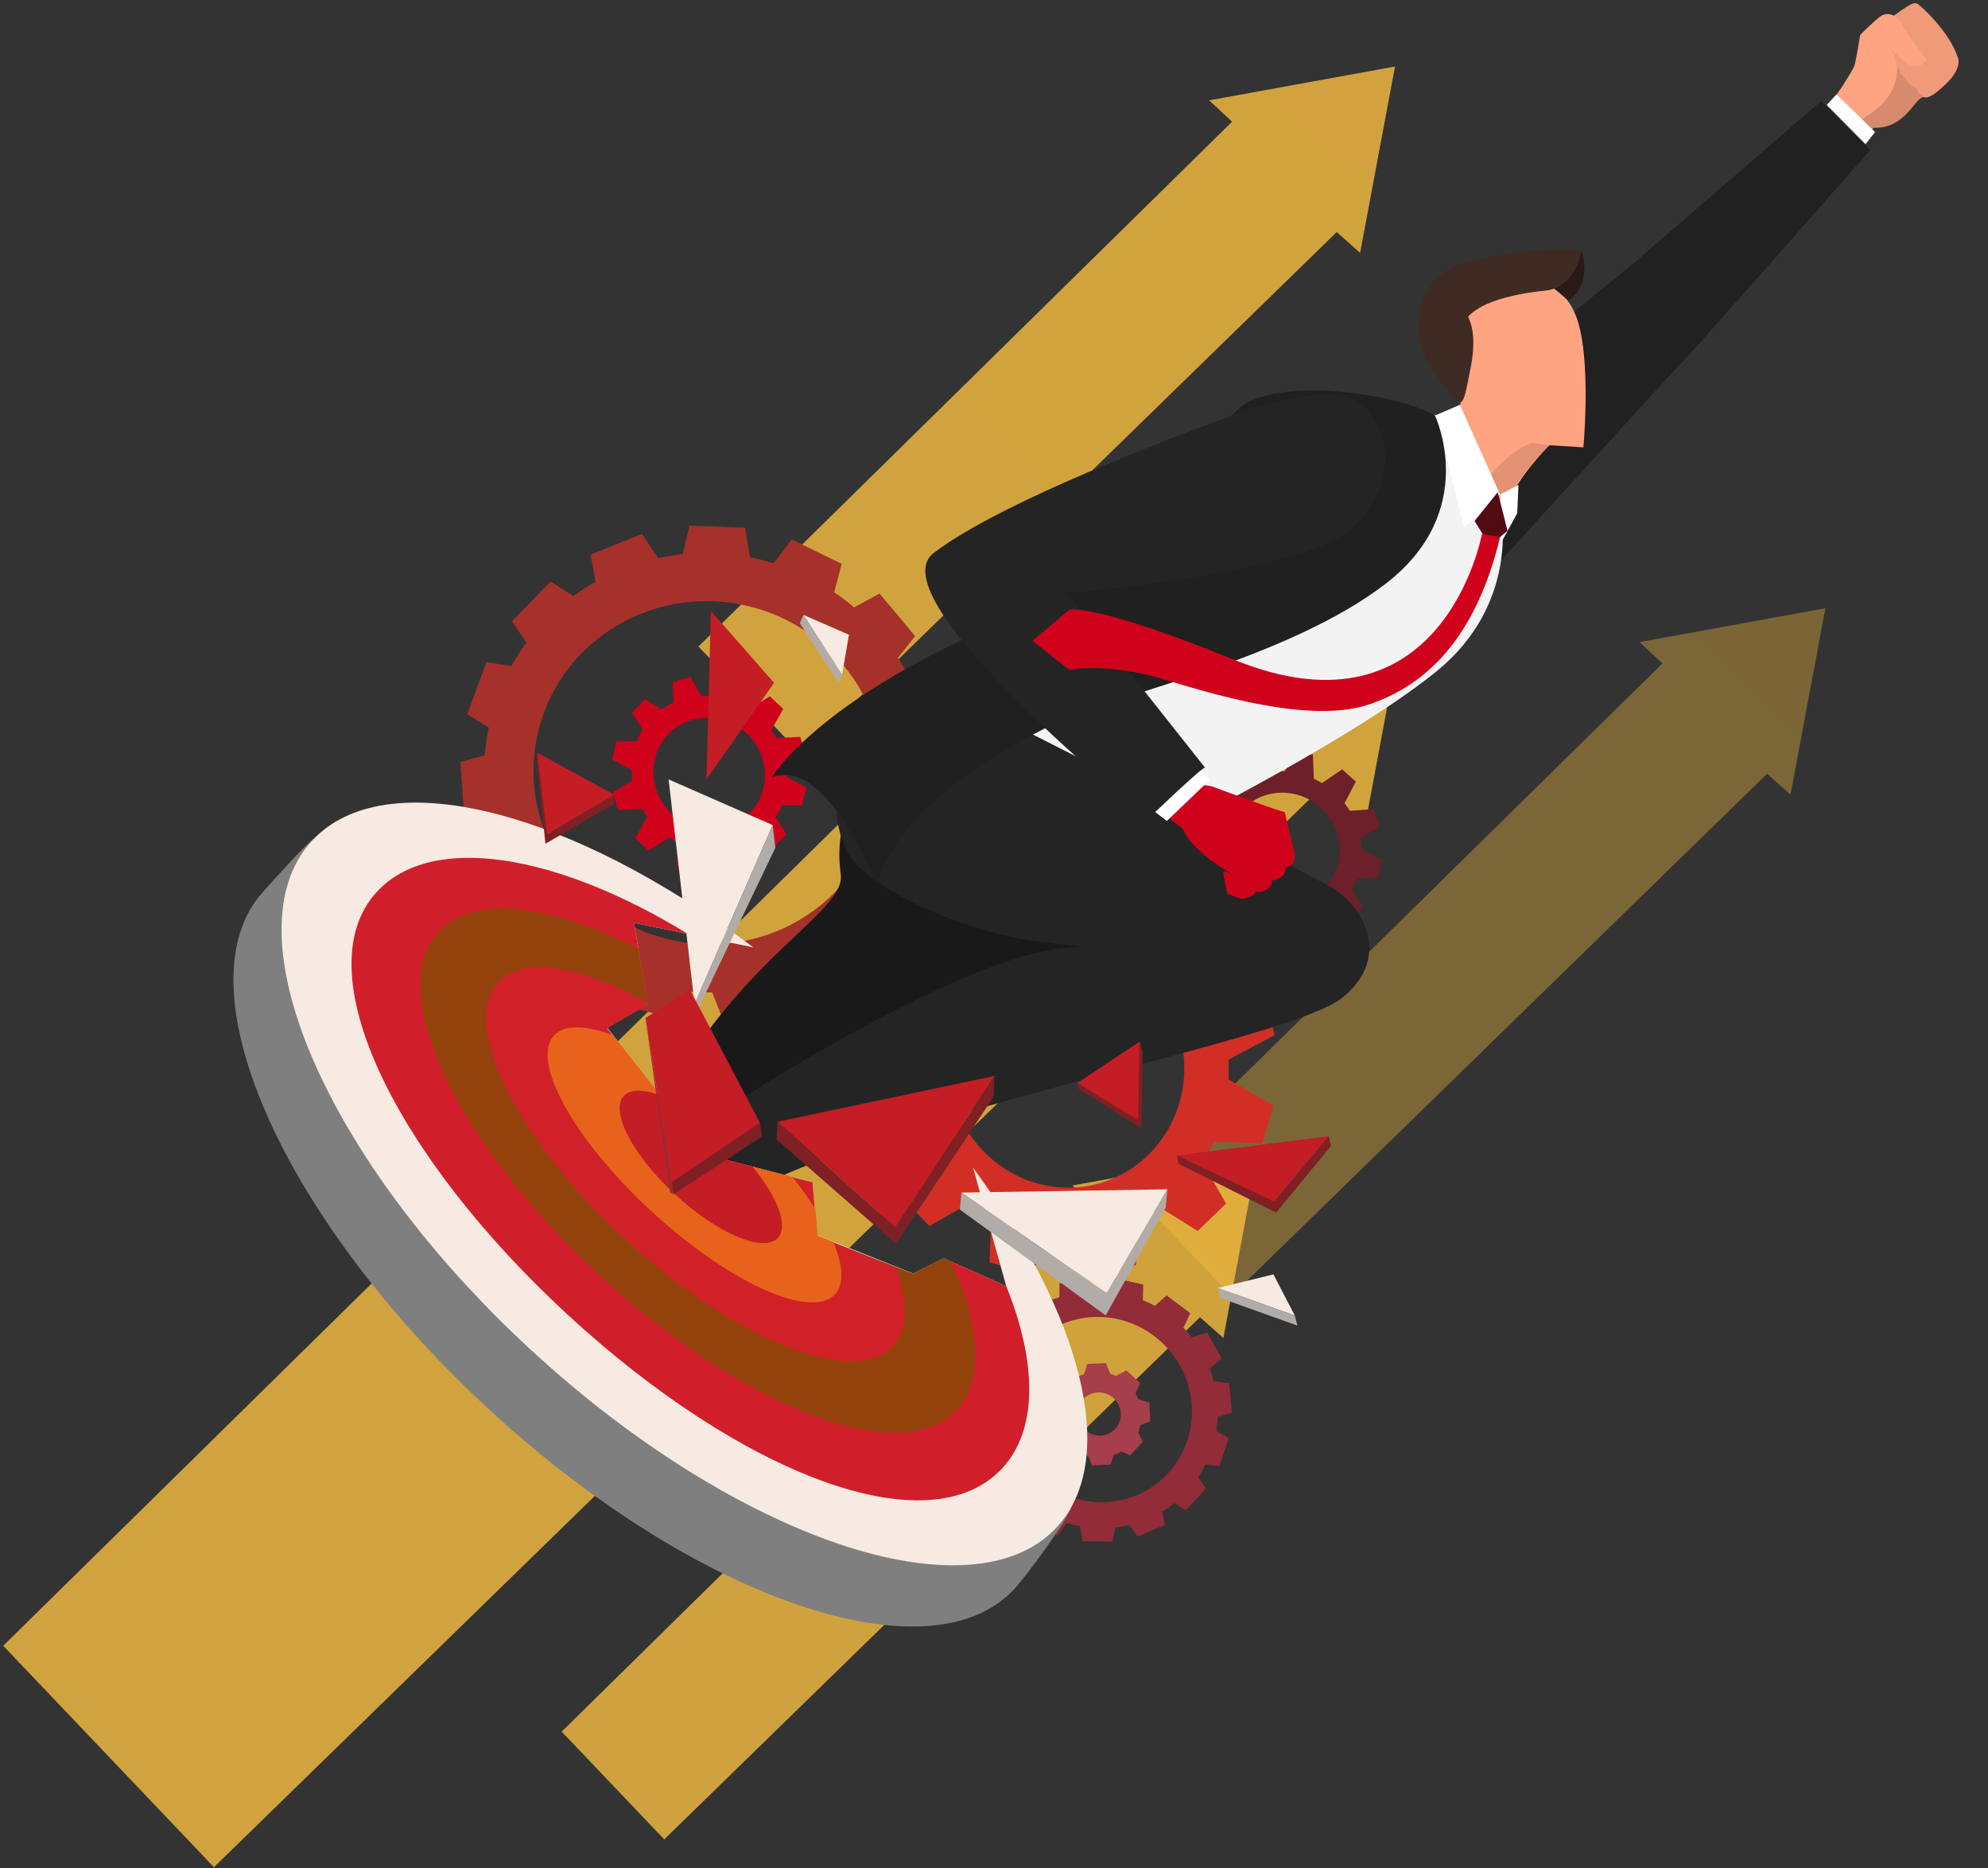 <svg width="448" height="421" viewBox="0 0 448 421" fill="none" xmlns="http://www.w3.org/2000/svg">
<rect x="0" y="0" width="448" height="421" fill="#333333" stroke="none"/>
<g opacity="0.352">
<path d="M411.354 137.063L369.47 144.689L374.632 149.499L254.379 267.758L277.491 292.043L398.214 174.371L403.493 179.064L411.354 137.063Z" fill="url(#paint0_linear_410_1005)"/>
</g>
<g opacity="0.766">
<path d="M283.552 259.514L241.669 267.14L246.831 271.95L126.578 390.209L149.69 414.494L270.412 296.822L275.692 301.515L283.552 259.514Z" fill="url(#paint1_linear_410_1005)"/>
</g>
<g opacity="0.77">
<path d="M323.278 102.307L237.215 117.977L247.822 127.861L0.724 370.861L48.215 420.763L296.278 178.968L307.126 188.611L323.278 102.307Z" fill="url(#paint2_linear_410_1005)"/>
</g>
<g opacity="0.77">
<path d="M314.371 14.988L272.488 22.613L277.65 27.424L157.396 145.682L180.509 169.967L301.231 52.295L306.51 56.988L314.371 14.988Z" fill="url(#paint3_linear_410_1005)"/>
</g>
<path d="M215.476 175.806L213.713 188.195L208.034 188.536C207.424 190.577 206.691 192.551 205.841 194.448L209.983 198.39L203.332 208.988L197.783 206.903C196.434 208.419 194.989 209.845 193.464 211.182L195.773 216.783L185.387 223.763L180.825 219.264C179.094 220.034 177.311 220.711 175.5 221.284L175.316 227.814L162.987 229.967L160.513 223.655C158.72 223.668 156.908 223.584 155.092 223.402L152.139 229.566L139.999 226.515L140.308 219.692C138.624 218.988 136.992 218.206 135.413 217.348L130.248 221.744L120.4 214.02L123.323 208.183C121.994 206.817 120.748 205.381 119.583 203.882L113.437 205.689L107.585 194.63L112.264 190.787C111.553 188.89 110.958 186.954 110.485 184.975L104.614 184.192L103.759 171.707L109.267 170.189C109.418 168.112 109.704 166.027 110.133 163.941L105.289 160.958L109.595 149.21L115.258 150.07C116.277 148.229 117.41 146.477 118.642 144.811L115.359 140.017L124.067 131.033L129.212 134.324C130.807 133.155 132.481 132.084 134.204 131.114L133.082 124.982L144.693 120.317L148.292 125.779C150.109 125.385 151.958 125.088 153.828 124.895L155.386 118.452L167.894 118.909L169.003 125.591C169.886 125.763 170.773 125.962 171.666 126.184C172.554 126.41 173.43 126.654 174.296 126.921L178.427 121.556L189.666 127.062L187.994 133.473C189.556 134.525 191.041 135.663 192.46 136.867L198.211 133.757L206.237 143.359L202.346 148.229C203.409 149.903 204.375 151.637 205.23 153.417L211.315 152.95L214.743 164.986L209.583 167.66C209.881 169.717 210.048 171.792 210.077 173.894L215.476 175.806ZM169.025 136.683C147.902 131.375 126.566 143.832 121.37 164.51C116.17 185.186 129.085 206.253 150.209 211.562C171.332 216.871 192.675 204.413 197.866 183.735C203.063 163.059 190.152 141.996 169.025 136.683Z" fill="#A5312A"/>
<path d="M224.631 195.572L233.27 193.424L237.79 201.925C239.94 201.824 242.075 201.926 244.176 202.219L249.104 193.716L257.663 196.177L257.297 206.766C258.848 207.661 260.338 208.676 261.756 209.794L271.23 204.343L277.415 210.757L271.234 220.65C271.979 221.912 272.669 223.23 273.282 224.596L285.081 224.616L287.228 233.258L276.807 238.795C276.904 240.29 276.916 241.774 276.843 243.239L286.937 249.091L284.476 257.648L273.549 257.267C272.817 258.921 271.972 260.513 271.023 262.033L276.308 271.216L269.898 277.397L261.567 272.192C259.846 273.431 258.008 274.519 256.062 275.437L256.04 285.062L247.399 287.209L242.88 278.71C240.73 278.809 238.595 278.709 236.494 278.416L231.565 286.919L223.008 284.458L223.378 273.864C221.827 272.969 220.336 271.954 218.918 270.836L209.442 276.287L203.263 269.876L209.442 259.984C208.695 258.717 208.012 257.399 207.396 256.037L195.596 256.017L193.45 247.376L203.87 241.831C203.771 240.34 203.76 238.853 203.831 237.391L193.741 231.535L196.202 222.978L207.127 223.36C207.859 221.706 208.702 220.117 209.65 218.597L204.369 209.41L210.783 203.225L219.113 208.437C220.835 207.199 222.676 206.106 224.623 205.189L224.631 195.572ZM214.61 246.707C218.255 261.377 232.724 270.404 246.928 266.878C261.137 263.346 269.696 248.592 266.05 233.921C262.407 219.25 247.938 210.223 233.729 213.754C219.531 217.28 210.97 232.04 214.61 246.707Z" fill="#D12F25"/>
<path d="M257.548 324.839L254.722 327.947L252.696 327.102C252.136 327.443 251.541 327.718 250.936 327.932L250.298 330.029L246.102 330.231L245.248 328.145C244.66 327.988 244.075 327.774 243.511 327.504L241.509 328.574L238.4 325.746L239.277 323.652C238.954 323.117 238.683 322.555 238.471 321.982L236.313 321.329L236.111 317.133L238.139 316.302C238.293 315.673 238.514 315.063 238.797 314.47L237.763 312.54L240.59 309.431L242.73 310.325C243.242 310.043 243.775 309.813 244.326 309.631L245.019 307.348L249.215 307.152L250.213 309.578C250.641 309.708 251.063 309.867 251.475 310.06L253.82 308.808L256.93 311.636L255.903 314.089C256.131 314.482 256.33 314.887 256.503 315.3L259.012 316.063L259.208 320.261L257.002 321.164C256.875 321.729 256.695 322.283 256.461 322.815L257.548 324.839ZM251.354 321.953C253.144 319.983 252.965 316.91 250.953 315.078C248.941 313.247 245.86 313.362 244.07 315.327C242.283 317.29 242.457 320.371 244.47 322.201C246.482 324.031 249.561 323.923 251.354 321.953Z" fill="#A73E4B"/>
<path d="M271.794 335.401L267.245 340.299L264.652 338.719C263.763 339.428 262.836 340.075 261.885 340.648L262.499 343.637L256.35 346.263L254.553 343.656C253.497 343.912 252.43 344.099 251.355 344.219L250.664 347.383L243.979 347.283L243.35 343.916C242.353 343.731 241.365 343.482 240.396 343.183L238.325 345.99L232.257 343.177L233.097 339.65C232.304 339.109 231.534 338.522 230.79 337.888L227.617 339.695L223.221 334.656L225.435 331.752C224.908 330.933 224.435 330.092 224.003 329.235L220.396 329.589L218.428 323.198L221.491 321.528C221.321 320.526 221.212 319.515 221.158 318.504L217.907 317.424L218.705 310.788L221.928 310.527C222.192 309.478 222.523 308.446 222.916 307.432L220.577 305.296L224.007 299.559L226.887 300.573C227.583 299.711 228.344 298.878 229.171 298.093L227.952 295.309L233.423 291.463L235.649 293.567C236.657 293.07 237.683 292.648 238.734 292.29L238.754 289.185L245.312 287.893L246.566 290.905C247.622 290.879 248.681 290.918 249.735 291.017L251.111 287.98L257.627 289.468L257.543 292.962C258.462 293.344 259.363 293.776 260.243 294.263L262.892 291.91L268.242 295.921L266.693 299.194C267.029 299.542 267.361 299.895 267.682 300.266C268.005 300.633 268.317 301.009 268.612 301.389L272.06 300.292L275.314 306.13L272.625 308.438C272.988 309.372 273.293 310.325 273.551 311.287L277.021 311.673L277.616 318.33L274.426 319.28C274.382 320.339 274.277 321.393 274.112 322.437L276.924 324.087L274.761 330.416L271.683 330.017C271.191 331.007 270.627 331.972 270.003 332.905L271.794 335.401ZM263.329 304.078C255.676 295.311 242.516 294.276 233.935 301.772C225.354 309.263 224.605 322.444 232.256 331.211C239.913 339.977 253.073 341.012 261.65 333.516C270.231 326.026 270.98 312.845 263.329 304.078Z" fill="#922C38"/>
<path d="M307.151 204.292L304.385 207.389L300.412 205.301C299.61 205.908 298.757 206.427 297.874 206.866L298.206 211.437L294.261 212.739L291.618 208.558C290.784 208.623 289.944 208.621 289.107 208.565L286.886 213.157L282.817 212.308L282.603 206.873C281.982 206.583 281.377 206.257 280.776 205.892L276.223 208.988L273.124 206.22L275.684 201.347C275.255 200.795 274.858 200.226 274.502 199.645L269.076 200.043L267.775 196.096L272.084 193.376C271.934 192.545 271.837 191.714 271.805 190.876L267.356 188.722L268.2 184.659L272.781 184.472C273.117 183.542 273.543 182.64 274.05 181.775L271.527 178.063L274.295 174.967L278.267 177.054C279.069 176.454 279.921 175.928 280.804 175.488L280.471 170.918L284.419 169.616L287.059 173.797C287.893 173.733 288.735 173.734 289.577 173.791L291.799 169.198L295.862 170.047L296.076 175.481C296.695 175.772 297.308 176.103 297.903 176.464L302.456 173.368L305.553 176.135L302.996 181.009C303.424 181.56 303.821 182.125 304.175 182.711L309.603 182.318L310.904 186.259L306.595 188.984C306.745 189.815 306.836 190.648 306.874 191.484L311.323 193.639L310.474 197.708L305.893 197.888C305.557 198.818 305.131 199.725 304.624 200.586L307.151 204.292ZM297.575 181.948C292.32 177.25 284.367 177.574 279.822 182.667C275.27 187.762 275.851 195.698 281.113 200.391C286.368 205.089 294.32 204.763 298.867 199.67C303.412 194.582 302.837 186.645 297.575 181.948Z" fill="#6D2029"/>
<path d="M142.425 160.617L145.288 157.609L149.194 159.821C150.014 159.239 150.883 158.747 151.779 158.336L151.591 153.757L155.575 152.579L158.085 156.841C158.921 156.803 159.76 156.831 160.595 156.913L162.959 152.393L166.999 153.37L167.043 158.808C167.654 159.118 168.249 159.463 168.838 159.847L173.486 156.895L176.496 159.759L173.785 164.549C174.196 165.114 174.575 165.696 174.913 166.288L180.348 166.06L181.525 170.046L177.133 172.629C177.257 173.465 177.327 174.298 177.333 175.137L181.712 177.43L180.741 181.464L176.156 181.507C175.792 182.426 175.337 183.314 174.803 184.162L177.209 187.952L174.345 190.96L170.44 188.749C169.619 189.324 168.751 189.822 167.855 190.234L168.044 194.813L164.058 195.99L161.55 191.729C160.714 191.767 159.873 191.738 159.034 191.656L156.669 196.176L152.634 195.2L152.591 189.762C151.981 189.451 151.379 189.102 150.795 188.723L146.147 191.673L143.139 188.811L145.848 184.02C145.437 183.455 145.058 182.878 144.723 182.282L139.285 182.504L138.108 178.524L142.501 175.936C142.377 175.1 142.312 174.265 142.301 173.427L137.921 171.135L138.898 167.094L143.482 167.058C143.847 166.138 144.302 165.245 144.835 164.401L142.425 160.617ZM151.296 183.252C156.4 188.112 164.359 188.037 169.062 183.09C173.772 178.14 173.441 170.19 168.329 165.334C163.223 160.474 155.265 160.55 150.561 165.497C145.858 170.44 146.183 178.391 151.296 183.252Z" fill="#D0021B"/>
<path d="M420.873 8.251C419.562 9.311 419.137 12.923 418.927 14.449C418.718 15.974 414.502 20.4 414.502 20.4L412.24 23.791L420.056 31.314L422.219 28.801C425.99 28.923 428.343 27.071 430.009 25.255C431.669 23.447 432.649 21.674 433.675 21.921C435.733 22.416 441.3 16.731 440.78 12.735C440.264 8.74 433.279 1.241 431.75 0.839C431.695 0.825 431.631 0.819 431.558 0.823C429.648 0.922 422.134 7.231 420.873 8.251Z" fill="#D78A6D"/>
<path d="M426.908 3.457C423.014 6.232 424.194 6.989 423.88 8.582C423.565 10.176 425.909 13.199 426.812 14.56C427.716 15.921 427.787 14.839 428.111 16.043C428.437 17.247 429.358 17.203 429.848 18.297C430.336 19.39 431.954 19.511 432.069 20.27C432.182 21.03 433.253 21.753 433.883 21.886C434.109 21.932 435.178 22.116 438.503 18.941C442.353 15.253 441.201 12.914 441.201 12.914C439.241 7.172 433.455 1.963 432.453 1.105C432.14 0.836 431.861 0.695 431.504 0.713C430.726 0.754 429.578 1.555 426.908 3.457Z" fill="#F09A79"/>
<path d="M423.547 3.847C421.477 5.515 419.192 7.897 419.192 7.897C419.192 7.897 418.297 13.366 417.962 14.621C417.627 15.878 412.777 23.097 412.777 23.097L416.9 28.278C416.901 28.283 423.506 25.207 425.57 21.669C425.57 21.669 429.811 16.227 425.724 10.492C425.724 10.492 429.6 15.062 431.633 14.905C433.82 14.739 434.148 13.319 434.148 13.319C434.148 13.319 429.288 7.151 428.573 5.504C428.06 4.319 426.716 3.088 425.221 3.166C424.672 3.194 424.103 3.398 423.547 3.847Z" fill="#FFA481"/>
<path d="M366.728 60.464C364.106 62.566 320.926 97.895 320.926 97.895L331.334 133.909C331.334 133.909 375.074 85.762 379.823 80.777C384.572 75.793 421.454 33.811 421.454 33.811L410.432 22.735C410.432 22.735 369.349 58.361 366.728 60.464Z" fill="#212121"/>
<path d="M411.665 23.662L420.398 32.492L422.55 29.751L413.846 21.264L411.665 23.662Z" fill="white"/>
<path d="M328.731 68.372C326.324 71.021 325.558 73.644 325.556 73.642C338.901 94.832 315.161 108.732 315.161 108.732L339.123 120.896C335.83 113.422 349.181 100.32 349.181 100.32L356.817 100.81C356.817 100.81 358.382 84.344 356.039 74.125C353.736 64.084 346.582 63.299 346.582 63.299C344.832 63.029 343.222 62.922 341.739 62.945C335.181 63.049 331.136 65.724 328.731 68.372Z" fill="#FFA481"/>
<path d="M349.145 100.267L345.21 99.822C345.21 99.822 338.859 101.059 329.121 115.81L339.077 120.859C339.077 120.865 334.857 114.501 349.145 100.267Z" fill="#E39273"/>
<path d="M349.079 64.055L353.435 67.735C359.054 64.01 356.393 56.453 356.393 56.453L349.079 64.055Z" fill="#281B16"/>
<path d="M331.806 58.771C316.121 62.33 320.057 77.379 320.057 77.379L329.233 74.781C329.902 68.373 341.117 66.212 348.196 65.498C355.27 64.784 356.365 56.466 356.365 56.466C356.365 56.466 354.689 56.049 350.865 56.109C346.943 56.172 340.759 56.736 331.806 58.771Z" fill="#3F2B24"/>
<path d="M319.962 71.312C319.962 71.312 317.355 76.093 324.41 85.644C329.873 93.036 329.507 92.34 331.383 83.025C333.683 71.632 329.315 67.854 325.294 67.917C322.902 67.955 320.633 69.351 319.962 71.312Z" fill="#3F2B24"/>
<path d="M232.043 165.839L266.046 185.936C266.046 185.936 305.719 166.028 323.886 151.146C342.051 136.262 338.35 116.436 338.35 116.436L324.729 93.613L311.478 92.75C311.184 92.746 310.892 92.746 310.597 92.751C273.463 93.384 232.043 165.839 232.043 165.839Z" fill="#F3F3F3"/>
<path d="M323.671 93.512L329.887 118.889L338.061 111.475L328.978 91.229L323.671 93.512Z" fill="white"/>
<path d="M338.076 111.434L338.229 122.368L341.918 115.645L342.183 109.274L338.076 111.434Z" fill="white"/>
<path d="M189.461 197.033C190.419 204.002 174.714 211.963 159.466 232.449C148.852 246.715 145.099 248.674 143.8 248.549L165.717 265.17C165.717 265.17 255.736 224.425 250.602 198.732L194.96 178.34C194.884 178.199 194.761 178.131 194.602 178.134C193.02 178.16 187.837 185.229 189.461 197.033Z" fill="#191919"/>
<path d="M191.272 192.544C195.529 200.123 217.695 210.424 234.876 212.259C239.451 212.748 242.608 213.177 244.787 213.538C220.193 211.208 155.917 254.795 155.917 254.795L172.225 266.836C209.033 248.887 290.865 234.175 302.495 224.829C314.12 215.485 306.576 203.772 300.316 200.107C294.181 196.514 219.533 158.838 219.533 158.838C182.554 164.314 187.097 185.113 191.272 192.544Z" fill="#242424"/>
<path d="M323.344 93.587C323.344 93.587 333.707 115.062 312.231 131.562C290.753 148.062 253.51 156.126 240.666 161.723C227.824 167.317 201.828 181.858 197.693 199.53C197.693 199.53 186.254 170.042 173.903 175.23C173.903 175.23 182.977 159.603 219.365 143.047C255.644 126.532 274.459 94.397 280.693 90.912C291.016 85.15 314.953 88.888 323.344 93.587Z" fill="#202020"/>
<path d="M260.726 182.161L266.577 186.759C268.725 192.339 278.499 197.411 278.499 197.411L276.297 196.339C276.037 196.236 275.608 196.564 275.64 196.841L276.601 201.417L279.355 202.41C279.355 202.41 280.246 202.751 281.719 202.074C283.313 201.348 282.918 200.738 282.918 200.738C282.918 200.738 283.822 201.477 285.458 200.396C287.153 199.275 286.538 198.327 286.538 198.327C286.538 198.327 287.438 198.609 288.669 197.683C289.954 196.718 289.755 195.437 289.755 195.437C292.116 195.035 291.922 192.515 291.742 192.157C291.561 191.8 289.512 182.966 289.512 182.966C288.796 183.051 272.96 177.154 272.96 177.154L264.739 176.008L260.726 182.161Z" fill="#D0021B"/>
<path d="M270.514 173.438L272.674 175.685L262.951 184.997L260.184 182.881C260.183 182.876 269.391 174.102 270.514 173.438Z" fill="white"/>
<path d="M276.451 94.047C254.432 102.228 223.791 114.461 210.413 124.605C197.037 134.749 258.782 184.471 258.782 184.471C258.782 184.471 270.61 173.101 271.546 172.971L240.375 133.611C240.375 133.611 291.829 129.326 303.709 119.778C313.706 111.747 315.253 97.76 305.898 90.368C305.898 90.368 303.279 88.179 294.76 89.194C290.372 89.716 284.418 91.088 276.451 94.047Z" fill="#242424"/>
<path d="M337.518 110.907L339.727 119.607L335.727 122.917L332.298 117.407L337.518 110.907Z" fill="#530B13"/>
<path d="M333.955 120.333C333.955 120.333 325.328 167.746 278.183 148.707C246.729 135.889 240.959 137.392 240.959 137.392L232.65 144.4L240.994 150.968C240.994 150.968 246.955 149.435 258.851 152.114C266.898 154.223 293.396 163.846 308.512 158.74C321.152 154.483 332.442 144.176 338.053 121.031L333.955 120.333Z" fill="#D0021B"/>
<path d="M59.354 200.874C40.347 221.665 62.848 273.679 109.617 317.055C156.38 360.427 209.693 378.741 228.699 357.95C231.045 355.38 240.414 342.872 241.527 339.426C221.19 369.626 162.953 343.925 119.797 303.893C78.817 265.882 50.555 215.548 70.872 188.872C69.019 190.016 60.818 199.269 59.354 200.874Z" fill="#7F7F7F"/>
<path d="M70.286 189.485C86.782 171.568 128.739 182.53 169.793 213.494L142.869 207.946L145.964 226.353L136.818 231.58L159.428 260.242L183.114 266.43L184.177 278.353L205.788 286.991L212.645 283.543L226.76 289.81L219.295 263.156C243.736 296.316 252.365 328.706 238.186 344.107C219.127 364.803 166.091 346.967 119.73 304.269C73.363 261.566 51.227 210.182 70.286 189.485Z" fill="#F6EAE2"/>
<path d="M84.924 200.971C97.23 187.608 125.356 192.315 155.015 210.454L142.87 207.947L145.963 226.352L136.803 231.72L159.413 260.38L183.113 266.431L184.161 278.491L205.775 287.13L212.645 283.544L226.197 289.56C226.387 289.669 226.546 289.732 226.76 289.811C233.659 306.948 233.972 322.046 225.903 330.809C209.412 348.718 166.991 332.228 128.059 296.374C89.126 260.519 68.432 218.875 84.924 200.971Z" fill="#D01F2A"/>
<path d="M98.797 210.003C106.642 201.49 124.01 203.641 143.88 213.882L146.037 226.336L136.461 231.755L159.07 260.415L182.771 266.466L183.819 278.528L205.741 287.013L212.65 283.549L214.312 284.289C220.809 298.429 221.873 310.925 215.677 317.653C203.278 331.116 167.825 317.541 135.544 287.815C103.269 258.086 86.397 223.468 98.797 210.003Z" fill="#94420B"/>
<path d="M112.211 221.415C117.763 215.385 130.836 217.643 145.977 225.992L146.034 226.348L136.527 231.744L159.138 260.405L182.838 266.457L183.886 278.517L201.984 285.747C204.659 293.375 204.605 299.657 201.197 303.36C192.533 312.763 165.597 302.048 141.023 279.415C116.451 256.788 103.549 230.823 112.211 221.415Z" fill="#D02129"/>
<path d="M124.851 233.34C127.189 230.803 132.042 230.982 138.235 233.329L159.535 260.33L178.543 265.186C180.519 267.66 182.268 270.082 183.757 272.413L184.281 278.443L187.762 279.837C190.004 285.112 190.306 289.345 188.173 291.663C182.835 297.456 164.34 289.097 146.852 272.995C129.367 256.885 119.518 239.133 124.851 233.34Z" fill="#E7631B"/>
<path d="M149.024 246.944L159.568 260.275L169.573 262.874C175.222 269.753 177.747 276.291 175.3 278.941C172.12 282.392 161.77 278.033 152.179 269.207C142.593 260.376 137.397 250.419 140.577 246.969C142.082 245.344 145.175 245.451 149.024 246.944Z" fill="#C31D25"/>
<path d="M291.79 296.451L286.97 287.168L274.449 290.231L291.79 296.451Z" fill="#F6EAE2"/>
<path d="M291.791 296.452L292.373 298.715L275.037 292.51L274.451 290.231L291.791 296.452Z" fill="#B1ACA8"/>
<path d="M263.084 268L249.415 291.428L216.672 268.737L263.084 268Z" fill="#F6EAE2"/>
<path d="M263.082 268.001L262.679 272.191L249.181 296.412L216.303 272.575L216.672 268.737L249.414 291.429L263.082 268.001Z" fill="#B1ACA8"/>
<path d="M150.667 175.63L174.128 185.923L156.519 226.198L150.667 175.63Z" fill="#F6EAE2"/>
<path d="M174.128 185.926L174.731 191.037L156.993 228.051L156.519 226.198L174.128 185.926Z" fill="#B1ACA8"/>
<path d="M189.76 152.014L191.318 143.036L181.034 138.554L189.76 152.014Z" fill="#F6EAE2"/>
<path d="M189.762 152.014L188.966 153.886L180.238 140.44L181.036 138.554L189.762 152.014Z" fill="#B1ACA8"/>
<path d="M299.401 256.034L286.862 271.023L265.255 260.377L299.401 256.034Z" fill="#C31D25"/>
<path d="M299.401 256.034L299.96 258.211L287.579 273.246L265.603 262.253L265.257 260.377L287.102 270.777L299.401 256.034Z" fill="#7E2024"/>
<path d="M256.869 234.683L256.58 252.673L242.781 244.046L256.869 234.683Z" fill="#C31D25"/>
<path d="M256.87 234.683L257.495 237.119L257.285 254.326L243.143 245.451L242.782 244.045L256.426 252.374L256.87 234.683Z" fill="#7E2024"/>
<path d="M224.139 242.444L175.198 252.778L201.745 276.59L224.139 242.444Z" fill="#C31D25"/>
<path d="M224.136 242.445L223.899 247.165L201.883 280.314L174.995 256.767L175.197 252.779L201.743 276.591L224.136 242.445Z" fill="#7E2024"/>
<path d="M171.257 253.041L171.74 256.063L151.805 269.12L151.319 266.39L171.257 253.041Z" fill="#7E2024"/>
<path d="M145.463 229.406L151.806 269.122L151.007 268.714L145.463 229.406Z" fill="#942C2F"/>
<path d="M151.376 266.383L171.261 253.037L155.434 222.915L145.464 229.411L151.376 266.383Z" fill="#C31D25"/>
<path d="M121.06 169.628L138.501 179.106L123.015 188.187L121.06 169.628Z" fill="#C31D25"/>
<path d="M138.5 179.106L138.339 181.179L122.913 190.13L120.933 171.259L121.06 169.628L123.307 188.003L138.5 179.106Z" fill="#7E2024"/>
<path d="M160.2 137.673L174.442 153.871L159.198 175.634L160.2 137.673Z" fill="#C31D25"/>
<defs>
<linearGradient id="paint0_linear_410_1005" x1="252.267" y1="210.271" x2="407.13" y2="47.9" gradientUnits="userSpaceOnUse">
<stop stop-color="#FFC342"/>
<stop offset="0.24" stop-color="#FFC340"/>
<stop offset="0.99" stop-color="#FFC23E"/>
</linearGradient>
<linearGradient id="paint1_linear_410_1005" x1="124.466" y1="332.722" x2="279.329" y2="170.351" gradientUnits="userSpaceOnUse">
<stop stop-color="#FFC342"/>
<stop offset="0.24" stop-color="#FFC340"/>
<stop offset="0.99" stop-color="#FFC23E"/>
</linearGradient>
<linearGradient id="paint2_linear_410_1005" x1="-3.615" y1="252.736" x2="314.599" y2="-80.907" gradientUnits="userSpaceOnUse">
<stop stop-color="#FFC342"/>
<stop offset="0.24" stop-color="#FFC340"/>
<stop offset="0.99" stop-color="#FFC23E"/>
</linearGradient>
<linearGradient id="paint3_linear_410_1005" x1="155.285" y1="88.195" x2="310.147" y2="-74.176" gradientUnits="userSpaceOnUse">
<stop stop-color="#FFC342"/>
<stop offset="0.24" stop-color="#FFC340"/>
<stop offset="0.99" stop-color="#FFC23E"/>
</linearGradient>
</defs>
</svg>
